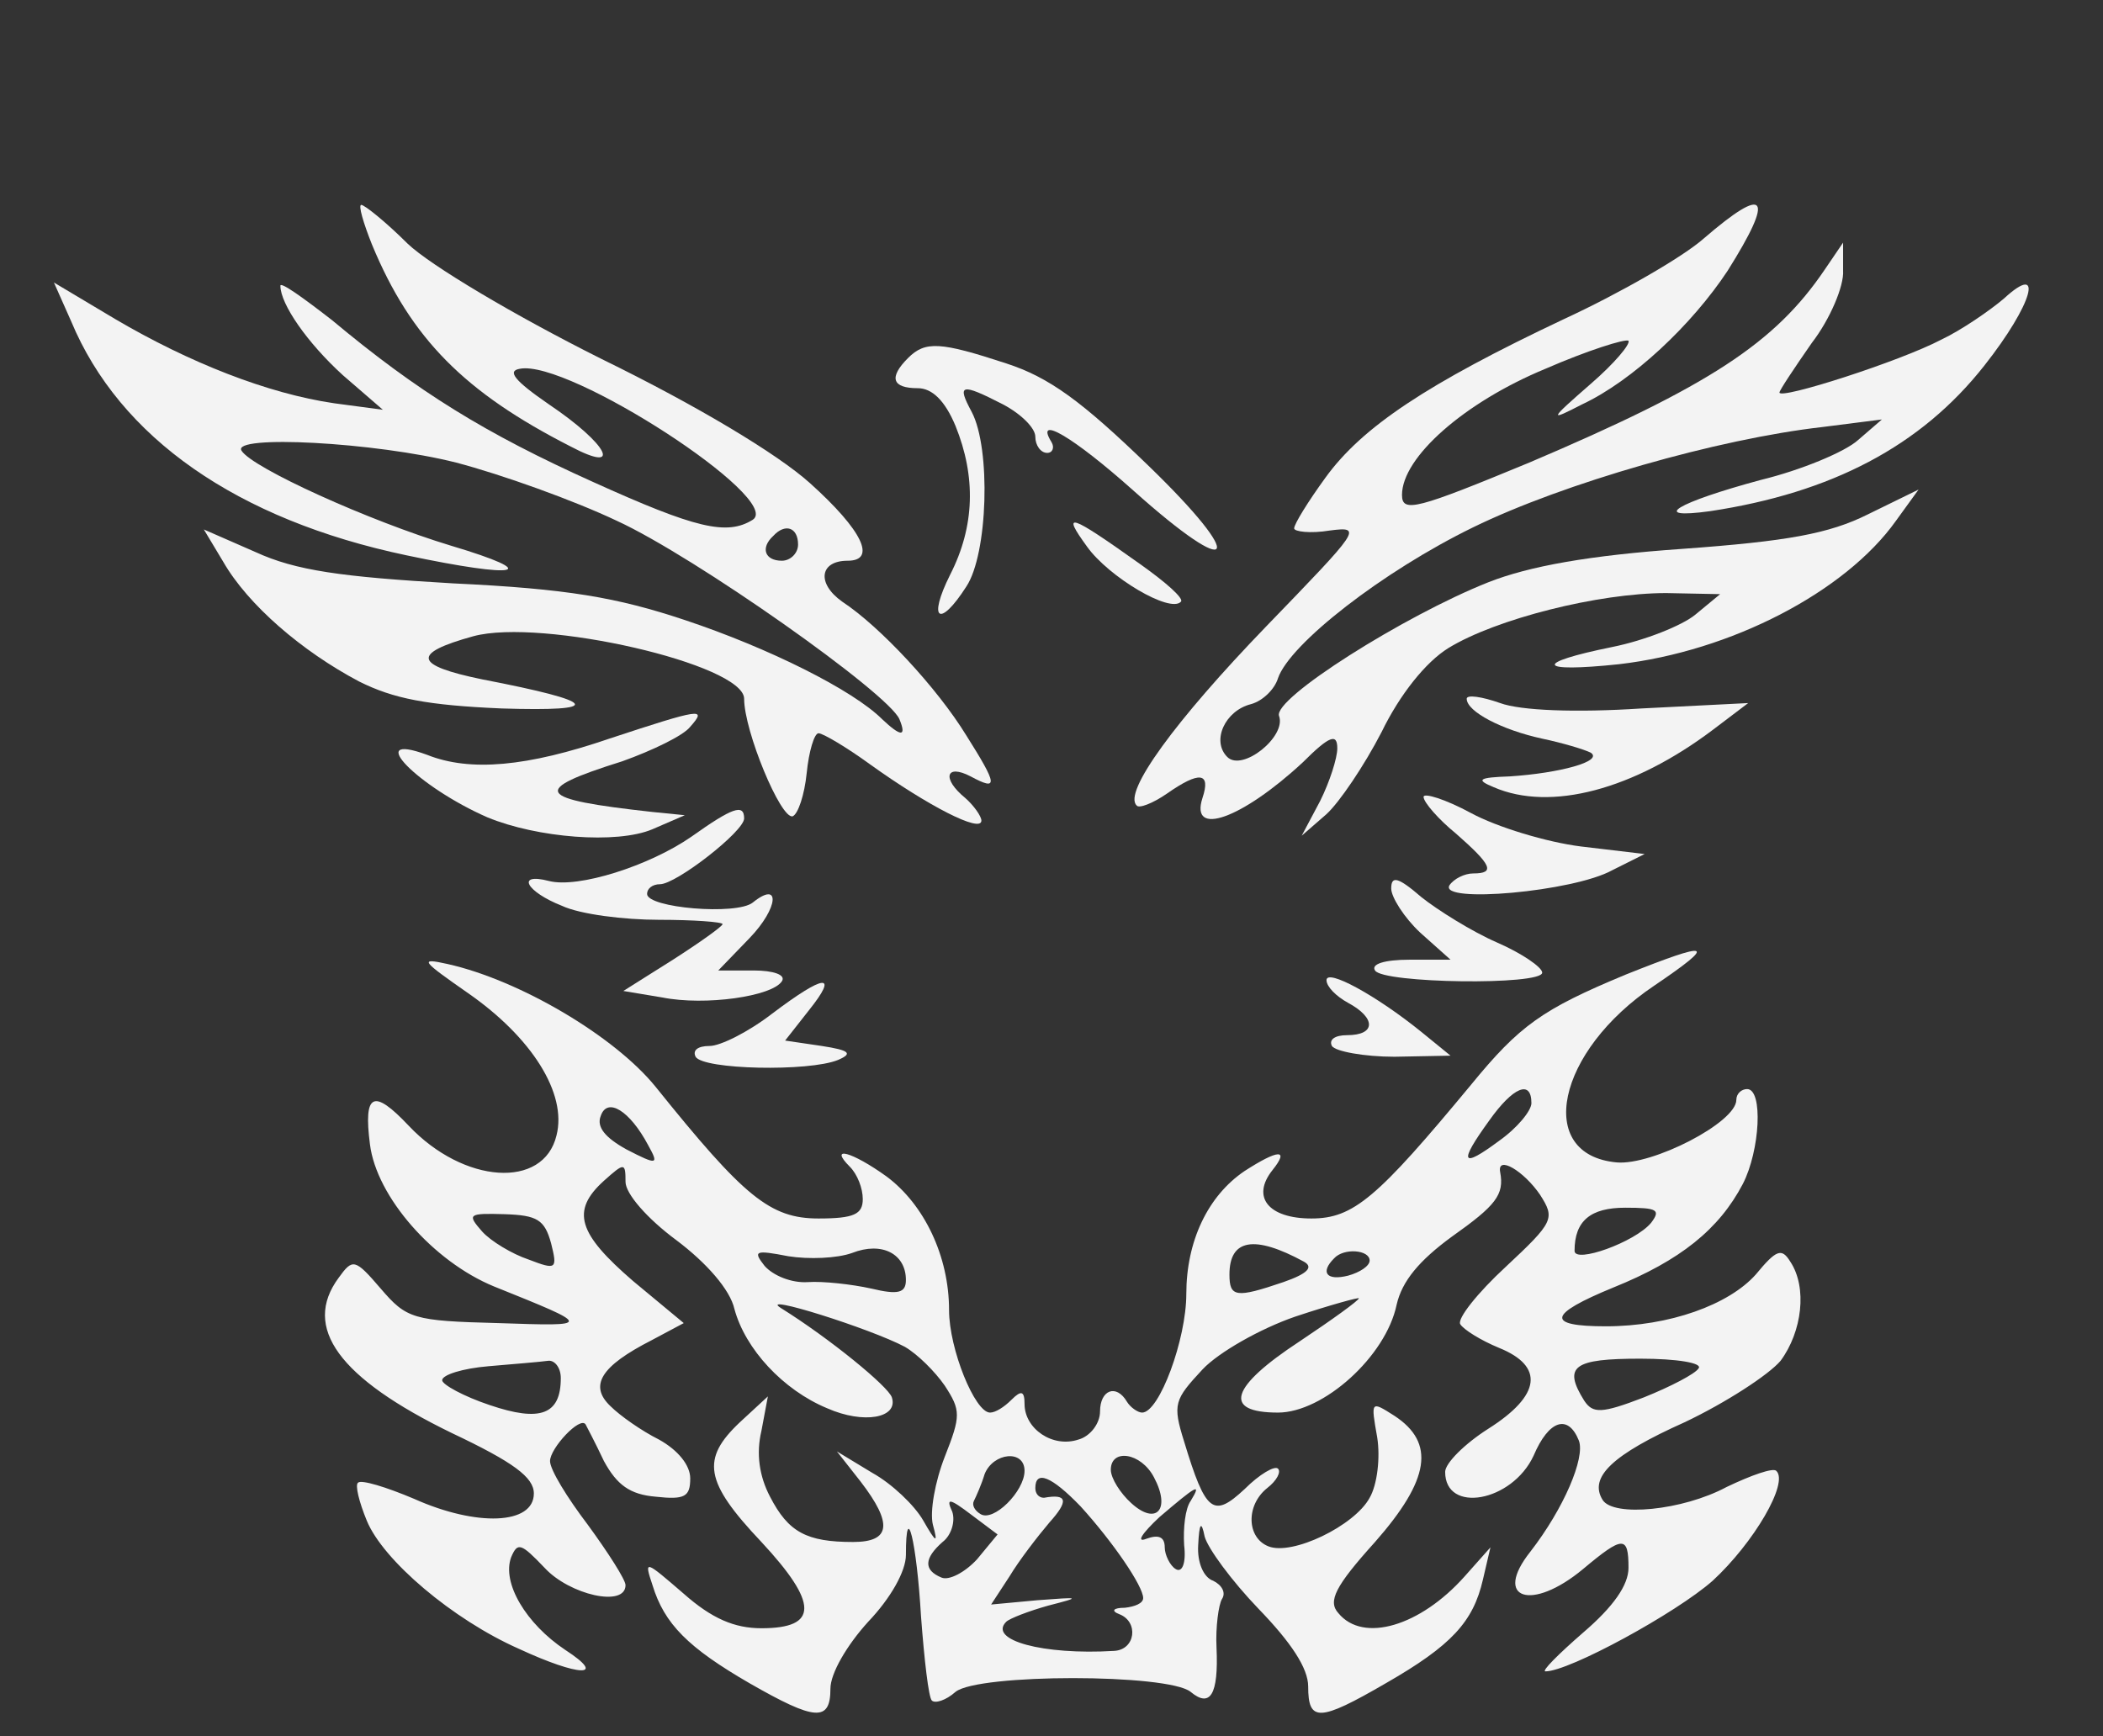 <?xml version="1.0" standalone="no"?>
<!DOCTYPE svg PUBLIC "-//W3C//DTD SVG 20010904//EN"
 "http://www.w3.org/TR/2001/REC-SVG-20010904/DTD/svg10.dtd">
<svg version="1.0" xmlns="http://www.w3.org/2000/svg"
 width="195pt" height="161pt" viewBox="0 0 195 161"
 preserveAspectRatio="xMidYMid meet">
<rect x="0" y="0" width="195" height="161" fill="#333333" stroke="none"/>
<g transform="translate(0,161) scale(0.1,-0.1)"
fill="#f3f3f3" stroke="none">
<path d="M345 1383 c36 -87 86 -137 184 -187 49 -26 35 2 -20 39 -32 22 -39
31 -27 33 45 9 245 -121 216 -140 -24 -15 -53 -8 -148 35 -100 45 -163 84
-242 150 -27 21 -48 36 -48 32 0 -17 25 -53 58 -83 l37 -32 -45 6 c-62 9 -135
38 -203 78 l-57 34 16 -36 c45 -108 154 -184 311 -217 104 -22 128 -17 41 9
-76 23 -184 72 -194 88 -10 15 124 8 199 -11 42 -11 109 -35 149 -54 72 -33
252 -160 262 -184 7 -17 1 -16 -16 0 -27 27 -105 66 -183 92 -63 21 -109 29
-215 34 -104 6 -146 12 -183 29 l-48 21 18 -30 c23 -40 73 -83 126 -111 32
-16 63 -22 132 -25 96 -3 91 6 -18 27 -63 13 -66 24 -8 40 63 17 251 -26 251
-58 0 -30 34 -112 45 -109 5 2 11 20 13 40 2 20 7 37 11 37 4 0 26 -13 48 -29
53 -38 103 -64 103 -52 0 4 -7 14 -15 21 -22 18 -18 32 5 20 26 -14 25 -8 -4
38 -27 44 -80 101 -115 124 -24 17 -21 38 5 38 27 0 14 28 -35 72 -30 27 -105
72 -193 115 -82 41 -159 87 -180 107 -20 20 -40 36 -43 36 -3 0 2 -17 10 -37z
m395 -278 c0 -8 -7 -15 -15 -15 -16 0 -20 12 -8 23 11 12 23 8 23 -8z"/>
<path d="M1580 1389 c-19 -17 -78 -51 -130 -75 -127 -60 -187 -100 -221 -147
-16 -22 -29 -43 -29 -47 0 -3 15 -5 33 -2 31 4 28 1 -59 -89 -84 -87 -133
-154 -120 -166 2 -3 15 2 28 11 30 21 41 20 33 -4 -12 -37 37 -19 93 33 25 25
32 27 32 13 0 -9 -7 -31 -16 -49 l-17 -32 23 20 c12 11 35 45 51 76 17 35 41
65 62 78 44 27 139 51 202 51 l50 -1 -23 -19 c-12 -10 -47 -24 -77 -30 -74
-15 -70 -24 6 -16 104 12 210 67 257 133 l21 29 -47 -23 c-36 -18 -75 -25
-172 -32 -86 -6 -142 -16 -180 -31 -78 -31 -200 -108 -194 -124 7 -19 -34 -52
-48 -38 -15 15 -2 43 22 49 11 3 22 14 25 24 11 32 97 99 181 140 84 41 227
82 324 93 l55 7 -22 -19 c-12 -11 -53 -28 -90 -37 -78 -21 -105 -37 -47 -29
112 17 195 60 254 135 45 57 56 97 18 62 -13 -11 -39 -29 -58 -38 -38 -20
-150 -56 -150 -49 0 2 14 23 30 46 17 22 30 53 29 67 l0 26 -17 -25 c-46 -68
-107 -108 -274 -179 -104 -43 -118 -47 -118 -30 0 35 58 86 133 117 39 17 74
28 77 26 2 -3 -13 -21 -35 -40 -39 -34 -39 -35 -8 -19 47 22 102 74 135 124
44 70 36 80 -22 30z"/>
<path d="M842 1278 c-18 -18 -15 -28 9 -28 13 0 25 -11 35 -35 19 -47 18 -93
-5 -138 -21 -42 -10 -50 15 -11 20 30 23 128 5 162 -14 26 -10 27 29 7 17 -9
30 -22 30 -30 0 -8 5 -15 11 -15 5 0 7 5 4 10 -16 26 20 5 76 -45 95 -85 106
-66 14 23 -62 60 -92 82 -132 95 -61 20 -75 21 -91 5z"/>
<path d="M1008 1103 c20 -28 77 -62 87 -51 3 3 -14 18 -38 35 -66 47 -73 49
-49 16z"/>
<path d="M1360 962 c0 -12 33 -29 70 -37 19 -4 39 -10 45 -13 12 -8 -29 -19
-75 -22 -29 -1 -32 -3 -15 -10 53 -23 130 -2 203 53 l33 25 -99 -5 c-61 -4
-112 -2 -131 5 -17 6 -31 8 -31 4z"/>
<path d="M565 925 c-76 -26 -129 -31 -169 -15 -60 22 -8 -30 56 -58 46 -19
120 -25 153 -11 l30 13 -30 3 c-109 12 -114 20 -28 47 28 10 57 24 63 32 16
18 10 17 -75 -11z"/>
<path d="M1320 871 c0 -5 14 -21 30 -34 33 -29 37 -37 16 -37 -8 0 -18 -5 -22
-11 -10 -17 115 -6 151 14 l30 15 -59 7 c-32 4 -78 18 -102 31 -24 13 -44 19
-44 15z"/>
<path d="M641 834 c-39 -27 -105 -48 -132 -41 -31 8 -21 -10 12 -23 17 -8 58
-13 90 -13 32 0 59 -2 59 -4 0 -2 -21 -17 -46 -33 l-46 -29 36 -6 c40 -8 102
1 111 15 4 6 -8 10 -26 10 l-33 0 29 30 c27 28 29 54 3 33 -15 -12 -98 -5 -98
8 0 5 5 9 12 9 15 0 78 49 78 61 0 14 -11 10 -49 -17z"/>
<path d="M1290 786 c0 -8 12 -27 27 -41 l28 -25 -38 0 c-23 0 -36 -4 -32 -10
7 -12 155 -14 155 -2 0 5 -19 18 -42 28 -23 10 -55 30 -70 42 -22 19 -28 20
-28 8z"/>
<path d="M1507 706 c-77 -32 -98 -47 -143 -102 -87 -105 -109 -124 -148 -124
-40 0 -56 20 -36 45 16 20 5 19 -26 -1 -34 -23 -54 -65 -54 -114 0 -42 -25
-110 -41 -110 -4 0 -11 5 -14 10 -10 17 -25 11 -25 -9 0 -11 -9 -23 -20 -26
-24 -8 -50 10 -50 33 0 12 -3 13 -12 4 -7 -7 -15 -12 -20 -12 -14 0 -38 59
-38 95 0 50 -23 98 -58 124 -32 23 -54 29 -34 9 7 -7 12 -20 12 -30 0 -14 -8
-18 -41 -18 -45 0 -69 20 -151 122 -38 47 -126 99 -193 114 -27 6 -24 3 19
-27 59 -41 92 -93 82 -132 -12 -50 -86 -45 -137 9 -33 35 -42 30 -36 -17 6
-49 59 -109 115 -132 92 -37 92 -37 4 -34 -79 2 -85 4 -109 32 -24 28 -26 28
-39 10 -34 -46 0 -93 105 -144 57 -27 76 -41 76 -56 0 -29 -53 -31 -111 -5
-26 11 -49 18 -52 15 -3 -2 1 -18 8 -35 15 -37 80 -92 141 -119 56 -26 83 -27
43 -1 -36 24 -59 62 -50 86 6 14 9 13 31 -10 23 -25 75 -37 75 -16 0 5 -16 30
-35 56 -19 25 -35 51 -35 59 0 12 28 42 33 34 1 -2 9 -17 17 -34 12 -22 24
-31 48 -33 27 -3 32 0 32 17 0 12 -11 26 -29 36 -16 8 -36 22 -45 31 -20 19
-9 37 38 61 l30 16 -47 39 c-51 44 -58 65 -27 93 19 17 20 17 20 -1 0 -11 20
-34 47 -54 28 -21 50 -46 54 -64 10 -37 45 -75 86 -92 34 -15 66 -9 60 10 -3
10 -58 55 -103 83 -22 14 83 -19 115 -36 12 -7 28 -23 37 -36 15 -23 15 -28 0
-66 -9 -23 -14 -51 -11 -63 5 -18 3 -17 -9 4 -8 14 -29 34 -47 44 l-33 20 22
-28 c30 -39 28 -56 -7 -56 -43 0 -60 9 -77 42 -10 19 -13 40 -8 61 l6 32 -26
-24 c-36 -34 -33 -55 20 -111 53 -57 53 -80 0 -80 -25 0 -46 9 -72 32 -36 31
-37 32 -29 8 11 -36 33 -58 90 -91 61 -35 75 -36 75 -5 0 14 15 40 35 62 21
22 35 47 35 62 0 53 10 12 14 -57 3 -40 7 -75 10 -78 3 -3 13 0 22 8 21 17
197 17 218 0 18 -15 26 -3 24 41 -1 19 2 40 5 45 4 6 0 13 -8 17 -9 3 -15 17
-14 33 1 21 3 23 6 8 3 -11 25 -41 50 -67 30 -31 46 -55 46 -72 0 -33 10 -33
72 3 61 35 81 57 90 96 l7 30 -24 -27 c-41 -46 -94 -62 -117 -34 -10 11 -3 25
34 66 51 58 56 92 18 117 -22 14 -22 14 -16 -20 3 -19 0 -44 -7 -56 -14 -26
-72 -54 -94 -45 -20 8 -21 38 -1 54 9 7 13 15 10 18 -3 3 -17 -5 -31 -19 -29
-27 -36 -22 -56 44 -11 35 -9 39 17 67 15 16 54 38 86 49 33 11 59 18 59 17 0
-2 -25 -20 -55 -40 -64 -42 -72 -66 -20 -66 42 0 100 52 110 100 5 22 21 41
51 63 41 29 49 39 45 60 -3 16 22 1 37 -21 14 -22 13 -25 -32 -67 -26 -24 -45
-48 -42 -53 3 -5 19 -15 36 -22 42 -17 39 -44 -10 -75 -22 -14 -40 -32 -40
-40 0 -39 62 -28 82 15 14 33 32 39 42 14 6 -16 -14 -63 -45 -103 -35 -44 1
-56 49 -16 37 31 42 31 42 1 0 -16 -14 -36 -42 -60 -23 -20 -39 -36 -35 -36
22 0 121 54 155 84 38 35 71 91 59 102 -3 3 -23 -4 -46 -15 -41 -22 -105 -28
-115 -12 -13 21 9 42 76 72 38 18 78 44 89 57 20 27 25 68 9 92 -8 13 -13 11
-32 -12 -25 -28 -80 -48 -139 -48 -56 0 -54 11 7 36 62 25 98 54 120 96 16 31
19 88 4 88 -5 0 -10 -4 -10 -10 0 -21 -78 -61 -111 -58 -76 7 -56 103 35 164
59 40 53 42 -27 10z m-87 -119 c0 -7 -13 -23 -30 -35 -35 -26 -38 -21 -9 19
22 31 39 38 39 16z m-819 -39 c10 -18 9 -19 -20 -4 -20 11 -28 21 -24 31 6 18
27 5 44 -27z m-90 -91 c6 -24 5 -25 -21 -15 -15 5 -35 17 -43 26 -14 16 -13
17 21 16 30 -1 37 -5 43 -27z m1020 19 c-15 -18 -71 -38 -71 -26 0 28 15 40
47 40 30 0 33 -2 24 -14z m-691 -53 c0 -12 -7 -14 -32 -8 -18 4 -45 7 -59 6
-15 -1 -32 6 -40 15 -11 14 -9 15 22 9 19 -3 45 -2 59 3 28 11 50 -1 50 -25z
m369 17 c9 -5 4 -11 -19 -19 -44 -15 -50 -14 -50 7 0 33 23 37 69 12z m61 1
c0 -5 -9 -11 -20 -14 -20 -5 -26 3 -13 16 9 10 33 8 33 -2z m-750 -109 c0 -34
-19 -41 -66 -25 -24 8 -44 19 -44 23 0 5 19 11 43 13 23 2 48 4 55 5 6 1 12
-6 12 -16z m1055 9 c-3 -5 -26 -17 -51 -27 -39 -15 -47 -15 -55 -3 -20 32 -10
39 52 39 34 0 58 -4 54 -9z m-625 -95 c0 -19 -29 -48 -41 -40 -5 3 -8 8 -6 12
2 4 7 15 10 25 8 20 37 23 37 3z m120 -6 c16 -30 2 -45 -21 -24 -10 9 -19 23
-19 31 0 20 28 16 40 -7z m-68 -27 c30 -33 58 -74 58 -85 0 -5 -8 -8 -17 -9
-11 0 -13 -3 -5 -6 18 -7 15 -33 -5 -34 -66 -4 -117 10 -100 27 3 3 21 10 39
15 31 8 30 8 -10 5 l-43 -4 17 26 c9 15 26 37 37 50 18 20 17 27 -5 23 -5 0
-8 4 -8 9 0 17 15 11 42 -17z m102 5 c-5 -7 -7 -25 -6 -41 2 -17 -2 -26 -8
-22 -5 3 -10 13 -10 20 0 10 -6 12 -17 8 -10 -4 -4 5 12 20 34 29 40 33 29 15z
m-198 -54 c-11 -12 -26 -20 -33 -17 -17 7 -16 18 1 33 8 6 12 19 9 28 -6 13
-3 13 18 -3 l24 -18 -19 -23z"/>
<path d="M1230 701 c0 -6 9 -15 20 -21 26 -14 26 -30 -1 -30 -11 0 -17 -4 -14
-10 3 -5 30 -10 58 -10 l52 1 -27 22 c-42 34 -88 59 -88 48z"/>
<path d="M716 670 c-22 -17 -48 -30 -58 -30 -11 0 -16 -4 -13 -10 7 -12 105
-14 132 -3 14 6 11 9 -15 13 l-34 5 22 28 c28 35 15 34 -34 -3z"/>
</g>
</svg>
